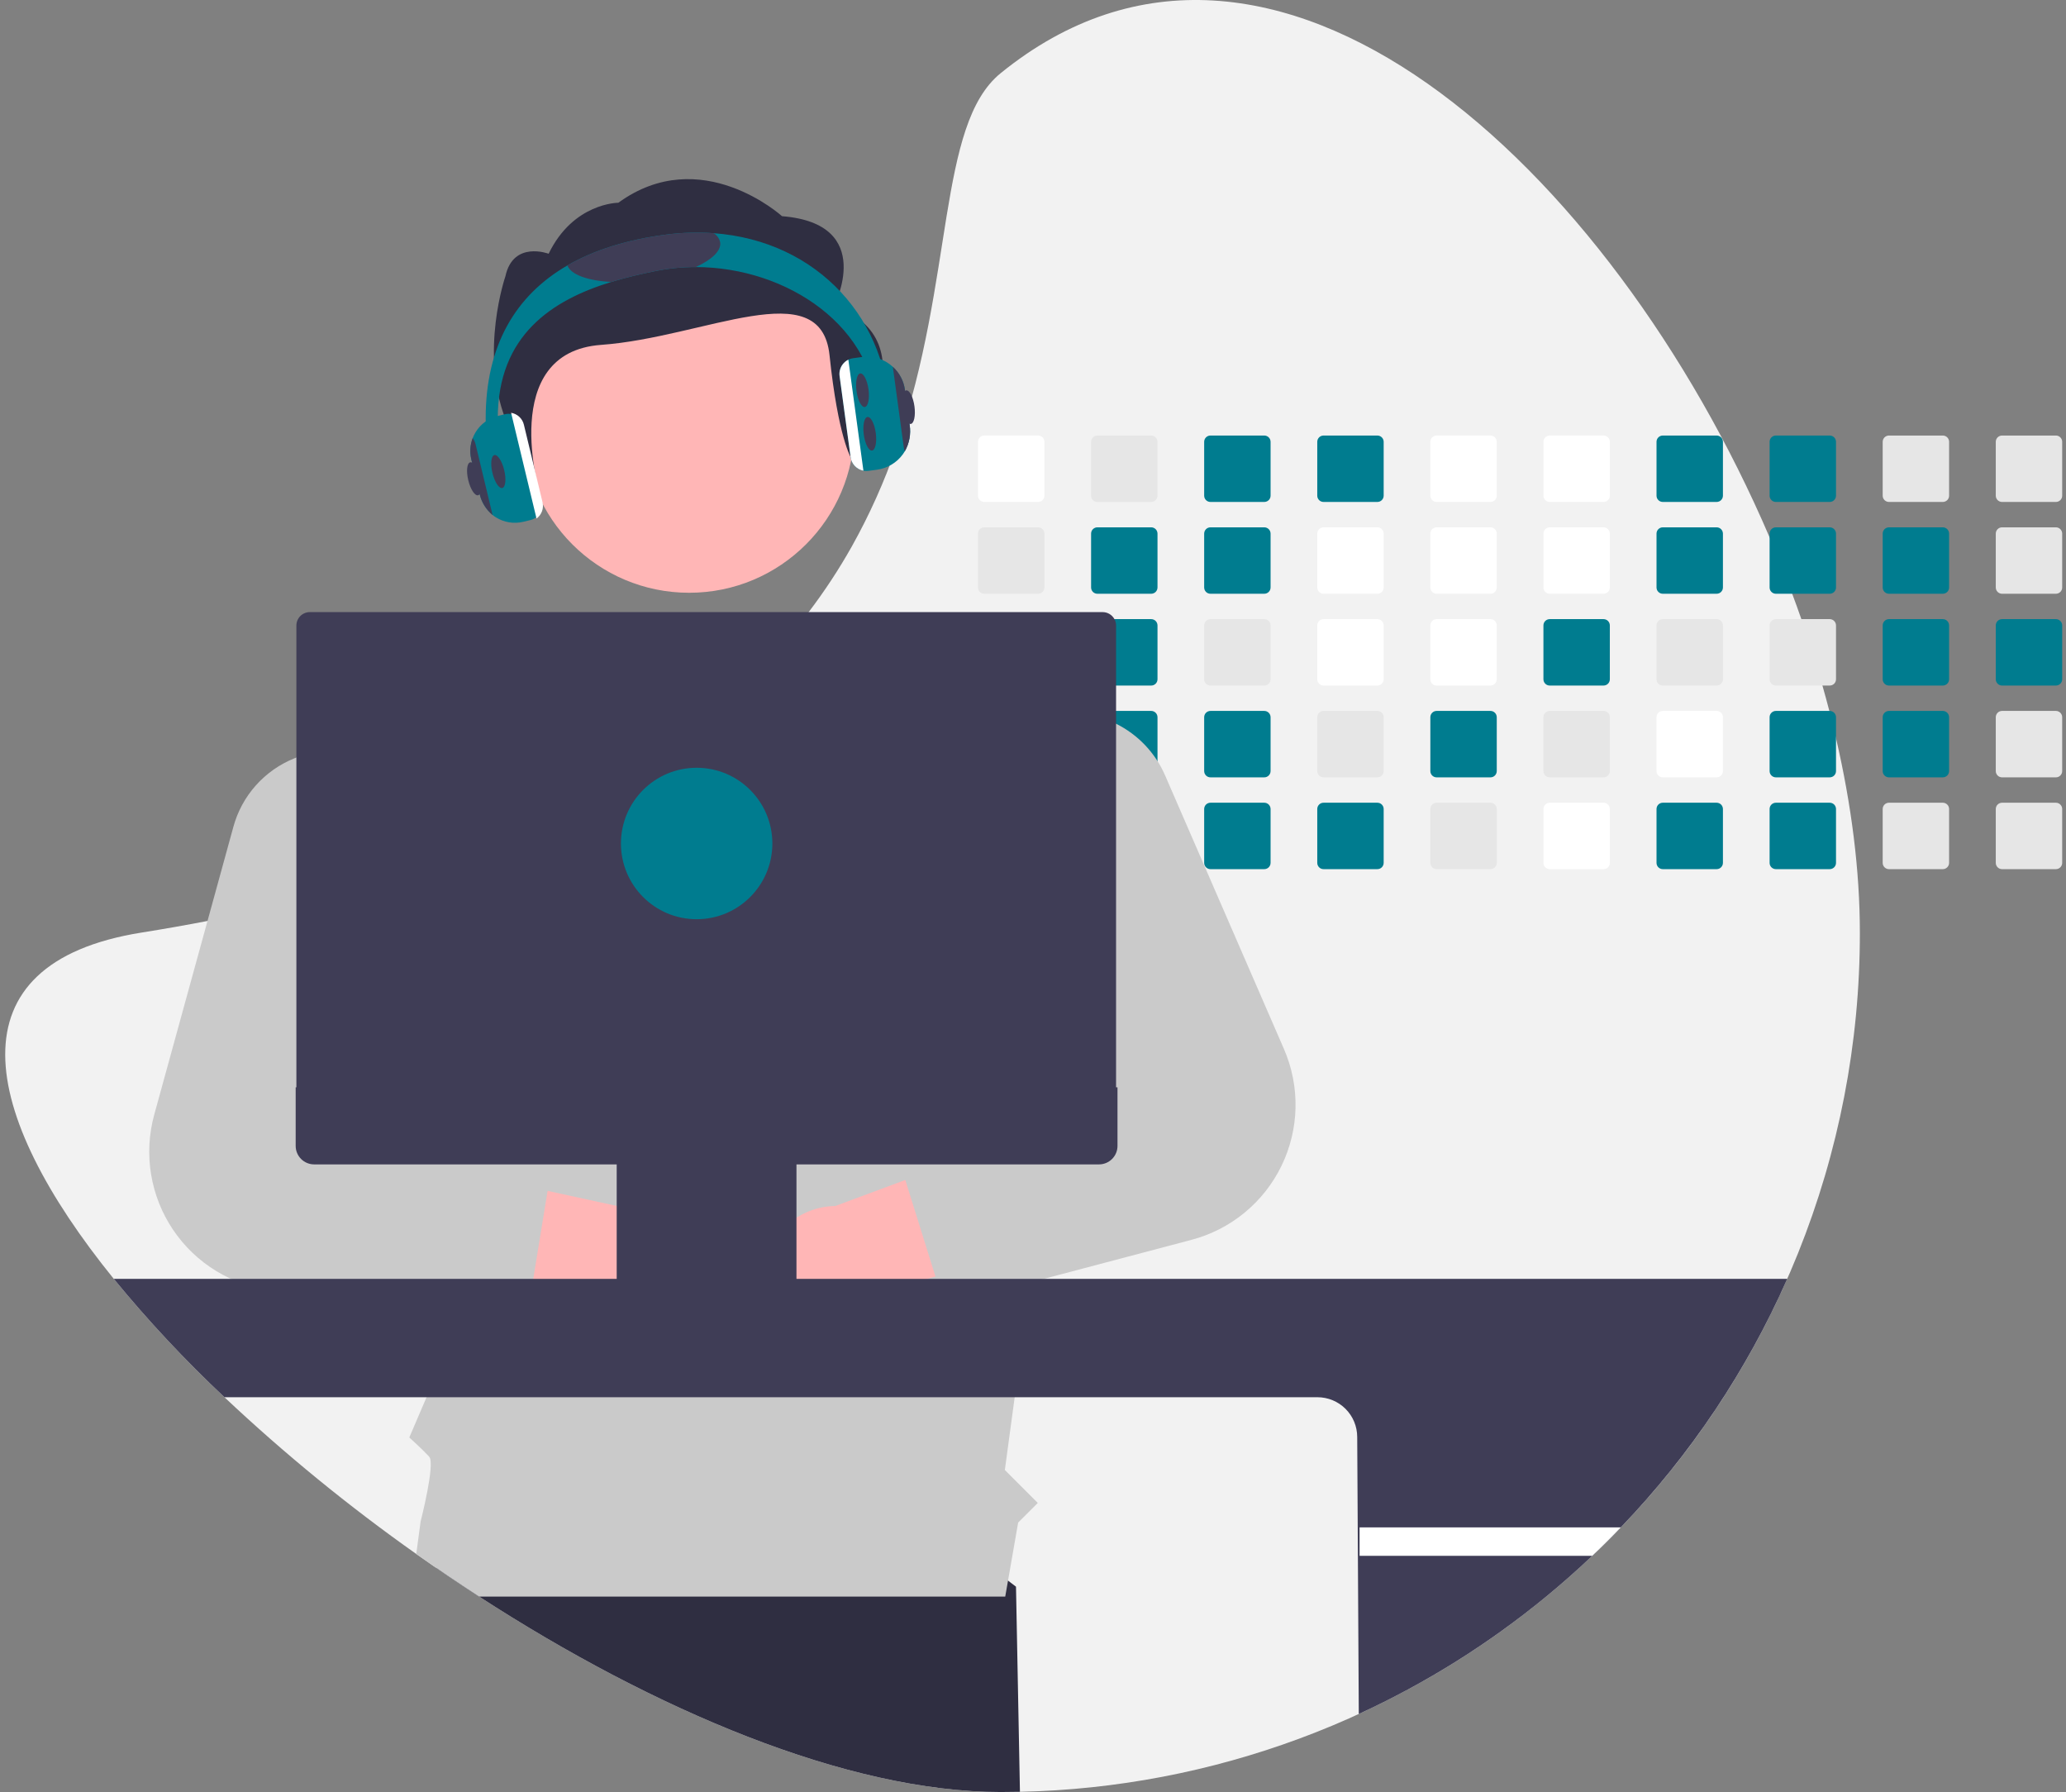 <svg width="369" height="320" viewBox="0 0 369 320" fill="none" xmlns="http://www.w3.org/2000/svg">
<rect x="0" y="0" width="369" height="320" fill="#808080" stroke="none"/>
<g clip-path="url(#clip0_10500_19111)">
<path d="M332.182 166.533C332.23 206.13 316.925 244.203 289.484 272.749C287.83 274.481 286.131 276.172 284.387 277.82C281.731 280.347 278.985 282.776 276.15 285.107C249.629 306.957 216.521 319.235 182.167 319.961C181.022 319.987 179.873 320 178.72 320C151.321 320 116.86  305.366 85.587 285.107C83 283.431 80.436 281.716 77.894 279.963C76.707 279.151 75.524 278.327 74.348 277.492C62.286 268.975 50.838 259.622 40.086 249.502C33.046 242.895 26.445 235.837 20.324 228.371C-3.705 198.731 -9.005 172.023 25.253 166.533C29.309 165.885 33.245 165.193 37.062 164.455C42.591 163.393 47.883 162.245 52.936 161.013C59.744 159.358 66.14 157.564 72.124 155.631C74.136 154.983 76.103 154.322 78.024 153.648C106.42 143.674 125.426 130.668 138.363 116.557C140.557 114.168 142.58 111.751 144.432 109.304C147.265 105.581 149.838 101.667 152.133 97.59C155.301 91.925 157.963 85.992 160.085 79.858L160.202 79.522C170.495 49.829 167.364 22.288 178.72 13.071C227.262 -26.336 287.696 29.783 316.062 95.961C317.492 99.296 318.836 102.651 320.096 106.026C320.662 107.533 321.208 109.044 321.733 110.557C323.116 114.501 324.37 118.454 325.496 122.418C325.928 123.93 326.339 125.44 326.731 126.949C327.15 128.578 327.552 130.202 327.923 131.826C330.683 143.718 332.182 155.445 332.182 166.533Z" fill="#F2F2F2"/>
<path d="M182.167 319.961C181.022 319.987 179.873 320 178.72 320C151.321 320 116.861 305.366 85.588 285.107C83 283.431 80.436 281.716 77.894 279.963L80.123 266.4L147.598 257.441L181.463 283.336L182.167 319.961Z" fill="#2F2E41"/>
<path d="M185.415 77.772H175.8C175.502 77.772 175.216 77.891 175.006 78.101C174.795 78.312 174.677 78.597 174.677 78.895V88.515C174.677 88.662 174.706 88.808 174.763 88.944C174.819 89.079 174.902 89.203 175.006 89.307C175.111 89.411 175.234 89.493 175.37 89.549C175.507 89.605 175.653 89.634 175.8 89.633H185.415C185.712 89.633 185.997 89.516 186.208 89.306C186.418 89.096 186.537 88.812 186.538 88.515V78.895C186.537 78.597 186.419 78.312 186.208 78.102C185.998 77.891 185.712 77.773 185.415 77.772Z" fill="white"/>
<path d="M185.415 94.165H175.8C175.502 94.165 175.216 94.283 175.006 94.494C174.795 94.704 174.677 94.99 174.677 95.288V104.907C174.677 105.054 174.706 105.2 174.763 105.336C174.819 105.472 174.902 105.595 175.006 105.699C175.111 105.803 175.234 105.886 175.37 105.942C175.507 105.998 175.653 106.026 175.8 106.026H185.415C185.712 106.026 185.997 105.908 186.208 105.699C186.418 105.489 186.537 105.204 186.538 104.907V95.288C186.537 94.99 186.419 94.705 186.208 94.494C185.998 94.284 185.712 94.165 185.415 94.165Z" fill="#E6E6E6"/>
<path d="M185.415 110.557H175.8C175.502 110.557 175.216 110.675 175.006 110.886C174.795 111.097 174.677 111.382 174.677 111.68V121.295C174.676 121.443 174.705 121.589 174.762 121.725C174.818 121.862 174.901 121.986 175.005 122.09C175.109 122.194 175.233 122.277 175.37 122.333C175.506 122.39 175.652 122.419 175.8 122.418H185.415C185.713 122.418 185.998 122.3 186.209 122.089C186.42 121.879 186.538 121.593 186.538 121.295V111.68C186.537 111.382 186.419 111.097 186.208 110.887C185.998 110.676 185.713 110.558 185.415 110.557Z" fill="#E6E6E6"/>
<path d="M186.521 127.874C186.473 127.615 186.336 127.381 186.134 127.213C185.932 127.044 185.678 126.951 185.415 126.949H175.8C175.502 126.95 175.216 127.068 175.006 127.279C174.795 127.489 174.677 127.775 174.677 128.073V137.688C174.676 137.835 174.705 137.981 174.762 138.118C174.818 138.254 174.901 138.378 175.005 138.482C175.109 138.587 175.233 138.67 175.37 138.726C175.506 138.782 175.652 138.811 175.8 138.811H185.415C185.713 138.811 185.998 138.692 186.209 138.482C186.42 138.271 186.538 137.985 186.538 137.688V128.073C186.539 128.006 186.533 127.939 186.521 127.874Z" fill="#E6E6E6"/>
<path d="M185.851 143.428C185.713 143.371 185.565 143.342 185.415 143.342H175.8C175.652 143.342 175.506 143.37 175.37 143.427C175.233 143.483 175.109 143.566 175.005 143.67C174.901 143.775 174.818 143.898 174.762 144.035C174.705 144.171 174.676 144.317 174.677 144.465V154.08C174.676 154.228 174.705 154.374 174.761 154.511C174.817 154.647 174.9 154.771 175.004 154.876C175.109 154.98 175.233 155.063 175.369 155.119C175.506 155.175 175.652 155.204 175.8 155.203H185.415C185.713 155.203 185.998 155.085 186.209 154.874C186.42 154.663 186.538 154.378 186.538 154.08V144.465C186.537 144.244 186.472 144.028 186.35 143.844C186.228 143.659 186.055 143.515 185.851 143.428Z" fill="#E6E6E6"/>
<path d="M205.613 77.772H195.998C195.7 77.772 195.415 77.891 195.204 78.101C194.994 78.312 194.875 78.597 194.875 78.895V88.515C194.875 88.662 194.904 88.808 194.961 88.944C195.017 89.079 195.1 89.203 195.204 89.307C195.309 89.411 195.433 89.493 195.569 89.549C195.705 89.605 195.851 89.634 195.998 89.633H205.613C205.91 89.633 206.195 89.516 206.406 89.306C206.616 89.096 206.735 88.812 206.736 88.515V78.895C206.735 78.597 206.617 78.312 206.406 78.102C206.196 77.891 205.911 77.773 205.613 77.772Z" fill="#E6E6E6"/>
<path d="M205.613 94.165H195.998C195.7 94.165 195.415 94.283 195.204 94.494C194.993 94.704 194.875 94.99 194.875 95.288V104.907C194.875 105.054 194.904 105.2 194.961 105.336C195.017 105.472 195.1 105.595 195.204 105.699C195.309 105.803 195.433 105.886 195.569 105.942C195.705 105.998 195.851 106.026 195.998 106.026H205.613C205.91 106.026 206.195 105.908 206.406 105.699C206.616 105.489 206.735 105.204 206.736 104.907V95.288C206.735 94.99 206.617 94.705 206.406 94.494C206.196 94.284 205.911 94.165 205.613 94.165Z" fill="#007C8F"/>
<path d="M205.613 110.557H195.998C195.7 110.557 195.415 110.675 195.204 110.886C194.993 111.097 194.875 111.382 194.875 111.68V121.295C194.875 121.443 194.904 121.589 194.96 121.725C195.016 121.862 195.099 121.986 195.203 122.09C195.308 122.194 195.432 122.277 195.568 122.333C195.704 122.39 195.85 122.419 195.998 122.418H205.613C205.911 122.418 206.197 122.3 206.407 122.089C206.618 121.879 206.736 121.593 206.736 121.295V111.68C206.735 111.382 206.617 111.097 206.406 110.887C206.196 110.676 205.911 110.558 205.613 110.557Z" fill="#007C8F"/>
<path d="M205.613 126.949H195.998C195.763 126.95 195.533 127.024 195.342 127.162C195.152 127.3 195.009 127.495 194.935 127.718C194.895 127.832 194.875 127.952 194.875 128.072V137.688C194.875 137.835 194.904 137.981 194.96 138.118C195.016 138.254 195.099 138.378 195.203 138.482C195.308 138.587 195.431 138.669 195.568 138.726C195.704 138.782 195.85 138.811 195.998 138.811H205.613C205.911 138.811 206.197 138.692 206.407 138.482C206.618 138.271 206.736 137.985 206.736 137.688V128.072C206.735 127.775 206.617 127.49 206.406 127.279C206.196 127.069 205.911 126.95 205.613 126.949Z" fill="#007C8F"/>
<path d="M205.613 143.342H195.998C195.85 143.342 195.704 143.37 195.568 143.427C195.432 143.483 195.308 143.566 195.203 143.67C195.099 143.775 195.016 143.898 194.96 144.035C194.904 144.171 194.875 144.317 194.875 144.465V154.08C194.875 154.228 194.904 154.374 194.96 154.51C195.016 154.647 195.099 154.771 195.203 154.875C195.308 154.979 195.432 155.062 195.568 155.118C195.704 155.175 195.85 155.203 195.998 155.203H205.613C205.911 155.203 206.197 155.085 206.407 154.874C206.618 154.663 206.736 154.378 206.736 154.08V144.465C206.736 144.167 206.618 143.882 206.407 143.671C206.197 143.46 205.911 143.342 205.613 143.342Z" fill="#E6E6E6"/>
<path d="M225.81 77.772H216.195C215.897 77.772 215.612 77.891 215.401 78.101C215.191 78.312 215.072 78.597 215.072 78.895V88.515C215.072 88.662 215.102 88.808 215.158 88.944C215.215 89.079 215.297 89.203 215.402 89.307C215.506 89.411 215.63 89.493 215.766 89.549C215.902 89.605 216.048 89.634 216.195 89.633H225.81C226.108 89.633 226.393 89.516 226.603 89.306C226.814 89.096 226.933 88.812 226.934 88.515V78.895C226.933 78.597 226.814 78.312 226.604 78.102C226.393 77.891 226.108 77.773 225.81 77.772Z" fill="#007C8F"/>
<path d="M225.81 94.165H216.195C215.897 94.165 215.612 94.283 215.401 94.494C215.191 94.704 215.072 94.99 215.072 95.288V104.907C215.072 105.054 215.102 105.2 215.158 105.336C215.215 105.472 215.297 105.595 215.402 105.699C215.506 105.803 215.63 105.886 215.766 105.942C215.902 105.998 216.048 106.026 216.195 106.026H225.81C226.108 106.026 226.393 105.908 226.603 105.699C226.814 105.489 226.933 105.204 226.934 104.907V95.288C226.933 94.99 226.814 94.705 226.604 94.494C226.393 94.284 226.108 94.165 225.81 94.165Z" fill="#007C8F"/>
<path d="M225.81 110.557H216.195C215.897 110.557 215.612 110.675 215.401 110.886C215.191 111.097 215.072 111.382 215.072 111.68V121.295C215.072 121.443 215.101 121.589 215.157 121.725C215.213 121.862 215.296 121.986 215.401 122.09C215.505 122.194 215.629 122.277 215.765 122.333C215.902 122.39 216.048 122.419 216.195 122.418H225.81C226.108 122.418 226.394 122.3 226.604 122.089C226.815 121.879 226.933 121.593 226.934 121.295V111.68C226.933 111.382 226.814 111.097 226.604 110.887C226.393 110.676 226.108 110.558 225.81 110.557Z" fill="#E6E6E6"/>
<path d="M225.81 126.949H216.195C215.897 126.95 215.612 127.068 215.401 127.279C215.191 127.489 215.072 127.775 215.072 128.073V137.688C215.072 137.835 215.101 137.981 215.157 138.118C215.213 138.254 215.296 138.378 215.401 138.482C215.505 138.587 215.629 138.67 215.765 138.726C215.902 138.782 216.048 138.811 216.195 138.811H225.81C226.108 138.811 226.394 138.692 226.604 138.482C226.815 138.271 226.933 137.985 226.934 137.688V128.073C226.933 127.775 226.814 127.49 226.604 127.279C226.393 127.069 226.108 126.95 225.81 126.949Z" fill="#007C8F"/>
<path d="M225.81 143.342H216.195C216.048 143.342 215.902 143.37 215.765 143.427C215.629 143.483 215.505 143.566 215.401 143.67C215.296 143.775 215.213 143.898 215.157 144.035C215.101 144.171 215.072 144.317 215.072 144.465V154.08C215.072 154.228 215.101 154.374 215.157 154.51C215.213 154.647 215.296 154.771 215.401 154.875C215.505 154.979 215.629 155.062 215.765 155.118C215.902 155.175 216.048 155.203 216.195 155.203H225.81C226.108 155.203 226.394 155.085 226.604 154.874C226.815 154.663 226.933 154.378 226.934 154.08V144.465C226.933 144.167 226.815 143.882 226.604 143.671C226.394 143.46 226.108 143.342 225.81 143.342Z" fill="#007C8F"/>
<path d="M246.009 77.772H236.394C236.096 77.772 235.81 77.891 235.6 78.101C235.389 78.312 235.271 78.597 235.271 78.895V88.515C235.271 88.662 235.3 88.808 235.356 88.944C235.413 89.079 235.496 89.203 235.6 89.307C235.704 89.411 235.828 89.493 235.964 89.549C236.1 89.605 236.246 89.634 236.394 89.633H246.009C246.306 89.633 246.591 89.516 246.801 89.306C247.012 89.096 247.131 88.812 247.132 88.515V78.895C247.131 78.597 247.012 78.312 246.802 78.102C246.591 77.891 246.306 77.773 246.009 77.772Z" fill="#007C8F"/>
<path d="M246.009 94.165H236.394C236.096 94.165 235.81 94.283 235.6 94.494C235.389 94.704 235.271 94.99 235.271 95.288V104.907C235.271 105.054 235.3 105.2 235.356 105.336C235.413 105.472 235.496 105.595 235.6 105.699C235.704 105.803 235.828 105.886 235.964 105.942C236.1 105.998 236.246 106.026 236.394 106.026H246.009C246.306 106.026 246.591 105.908 246.801 105.699C247.012 105.489 247.131 105.204 247.132 104.907V95.288C247.131 94.99 247.012 94.705 246.802 94.494C246.591 94.284 246.306 94.165 246.009 94.165Z" fill="white"/>
<path d="M246.009 110.557H236.394C236.096 110.557 235.81 110.675 235.6 110.886C235.389 111.097 235.271 111.382 235.271 111.68V121.295C235.27 121.443 235.299 121.589 235.355 121.725C235.412 121.862 235.494 121.986 235.599 122.09C235.703 122.194 235.827 122.277 235.963 122.333C236.1 122.39 236.246 122.419 236.394 122.418H246.009C246.307 122.418 246.592 122.3 246.803 122.089C247.013 121.879 247.132 121.593 247.132 121.295V111.68C247.131 111.382 247.012 111.097 246.802 110.887C246.591 110.676 246.306 110.558 246.009 110.557Z" fill="white"/>
<path d="M246.009 126.949H236.394C236.096 126.95 235.81 127.068 235.6 127.279C235.389 127.489 235.271 127.775 235.271 128.073V137.688C235.27 137.835 235.299 137.981 235.355 138.118C235.412 138.254 235.494 138.378 235.599 138.482C235.703 138.587 235.827 138.67 235.963 138.726C236.1 138.782 236.246 138.811 236.394 138.811H246.009C246.307 138.811 246.592 138.692 246.803 138.482C247.013 138.271 247.132 137.985 247.132 137.688V128.073C247.131 127.775 247.012 127.49 246.802 127.279C246.591 127.069 246.306 126.95 246.009 126.949Z" fill="#E6E6E6"/>
<path d="M246.009 143.342H236.394C236.246 143.342 236.1 143.37 235.963 143.427C235.827 143.483 235.703 143.566 235.599 143.67C235.494 143.774 235.412 143.898 235.355 144.035C235.299 144.171 235.27 144.317 235.271 144.465V154.08C235.27 154.228 235.299 154.374 235.355 154.51C235.412 154.647 235.494 154.771 235.599 154.875C235.703 154.979 235.827 155.062 235.963 155.118C236.1 155.175 236.246 155.203 236.394 155.203H246.009C246.307 155.203 246.592 155.085 246.803 154.874C247.013 154.663 247.132 154.378 247.132 154.08V144.465C247.132 144.167 247.013 143.882 246.803 143.671C246.592 143.46 246.307 143.342 246.009 143.342Z" fill="#007C8F"/>
<path d="M266.207 77.772H256.588C256.29 77.773 256.006 77.892 255.796 78.102C255.586 78.313 255.469 78.598 255.469 78.895V88.515C255.469 88.811 255.587 89.096 255.797 89.306C256.006 89.515 256.291 89.633 256.588 89.633H266.207C266.504 89.633 266.789 89.516 267 89.306C267.21 89.096 267.329 88.812 267.33 88.515V78.895C267.329 78.597 267.211 78.312 267 78.102C266.79 77.891 266.505 77.773 266.207 77.772Z" fill="white"/>
<path d="M266.207 94.165H256.588C256.29 94.166 256.006 94.284 255.796 94.495C255.586 94.705 255.469 94.99 255.469 95.288V104.907C255.469 105.204 255.587 105.488 255.797 105.698C256.006 105.908 256.291 106.026 256.588 106.026H266.207C266.504 106.026 266.789 105.908 267 105.699C267.21 105.489 267.329 105.204 267.33 104.907V95.288C267.329 94.99 267.211 94.705 267 94.494C266.79 94.284 266.505 94.165 266.207 94.165Z" fill="white"/>
<path d="M266.207 110.557H256.588C256.29 110.558 256.006 110.677 255.796 110.887C255.586 111.098 255.469 111.383 255.469 111.68V121.295C255.468 121.442 255.497 121.588 255.553 121.724C255.609 121.861 255.691 121.984 255.795 122.089C255.899 122.193 256.023 122.276 256.159 122.332C256.295 122.389 256.44 122.418 256.588 122.418H266.207C266.505 122.418 266.79 122.3 267.001 122.089C267.212 121.879 267.33 121.593 267.33 121.295V111.68C267.329 111.382 267.211 111.097 267 110.887C266.79 110.676 266.505 110.558 266.207 110.557Z" fill="white"/>
<path d="M266.207 126.949H256.588C256.29 126.95 256.006 127.069 255.796 127.28C255.586 127.49 255.469 127.775 255.469 128.073V137.688C255.468 137.835 255.497 137.981 255.553 138.117C255.609 138.253 255.691 138.377 255.795 138.481C255.899 138.586 256.023 138.668 256.159 138.725C256.295 138.781 256.44 138.811 256.588 138.811H266.207C266.505 138.811 266.79 138.692 267.001 138.482C267.212 138.271 267.33 137.985 267.33 137.688V128.073C267.329 127.775 267.211 127.49 267 127.279C266.79 127.069 266.505 126.95 266.207 126.949Z" fill="#007C8F"/>
<path d="M266.207 143.342H256.588C256.44 143.342 256.295 143.371 256.159 143.428C256.023 143.484 255.899 143.567 255.795 143.671C255.691 143.776 255.609 143.899 255.553 144.036C255.497 144.172 255.468 144.318 255.469 144.465V154.08C255.468 154.227 255.497 154.373 255.553 154.509C255.609 154.646 255.691 154.769 255.795 154.874C255.899 154.978 256.023 155.061 256.159 155.117C256.295 155.174 256.44 155.203 256.588 155.203H266.207C266.505 155.203 266.79 155.085 267.001 154.874C267.212 154.663 267.33 154.378 267.33 154.08V144.465C267.33 144.167 267.212 143.882 267.001 143.671C266.79 143.46 266.505 143.342 266.207 143.342Z" fill="#E6E6E6"/>
<path d="M286.404 77.772H276.785C276.488 77.773 276.203 77.892 275.993 78.102C275.784 78.313 275.666 78.598 275.666 78.895V88.515C275.666 88.811 275.784 89.096 275.994 89.306C276.204 89.515 276.488 89.633 276.785 89.633H286.404C286.701 89.633 286.986 89.516 287.197 89.306C287.408 89.096 287.526 88.812 287.527 88.515V78.895C287.526 78.597 287.408 78.312 287.197 78.102C286.987 77.891 286.702 77.773 286.404 77.772Z" fill="white"/>
<path d="M286.404 94.165H276.785C276.488 94.166 276.203 94.284 275.993 94.495C275.784 94.705 275.666 94.99 275.666 95.288V104.907C275.666 105.204 275.784 105.488 275.994 105.698C276.204 105.908 276.488 106.026 276.785 106.026H286.404C286.701 106.026 286.986 105.908 287.197 105.699C287.408 105.489 287.526 105.204 287.527 104.907V95.288C287.526 94.99 287.408 94.705 287.197 94.494C286.987 94.284 286.702 94.165 286.404 94.165Z" fill="white"/>
<path d="M286.404 110.557H276.785C276.488 110.558 276.203 110.677 275.993 110.887C275.784 111.098 275.666 111.383 275.666 111.68V121.295C275.666 121.442 275.694 121.588 275.75 121.724C275.806 121.861 275.889 121.984 275.993 122.089C276.096 122.193 276.22 122.276 276.356 122.332C276.492 122.389 276.638 122.418 276.785 122.418H286.404C286.702 122.418 286.988 122.3 287.198 122.089C287.409 121.879 287.527 121.593 287.527 121.295V111.68C287.526 111.382 287.408 111.097 287.197 110.887C286.987 110.676 286.702 110.558 286.404 110.557Z" fill="#007C8F"/>
<path d="M286.404 126.949H276.785C276.488 126.95 276.203 127.069 275.993 127.28C275.784 127.49 275.666 127.775 275.666 128.073V137.688C275.666 137.835 275.694 137.981 275.75 138.117C275.806 138.253 275.889 138.377 275.993 138.481C276.096 138.586 276.22 138.668 276.356 138.725C276.492 138.781 276.638 138.811 276.785 138.811H286.404C286.702 138.811 286.988 138.692 287.198 138.482C287.409 138.271 287.527 137.985 287.527 137.688V128.073C287.526 127.775 287.408 127.49 287.197 127.279C286.987 127.069 286.702 126.95 286.404 126.949Z" fill="#E6E6E6"/>
<path d="M286.404 143.342H276.785C276.638 143.342 276.492 143.371 276.356 143.428C276.22 143.484 276.096 143.567 275.993 143.671C275.889 143.776 275.806 143.899 275.75 144.036C275.694 144.172 275.666 144.318 275.666 144.465V154.08C275.666 154.227 275.694 154.373 275.75 154.509C275.806 154.646 275.889 154.769 275.993 154.874C276.096 154.978 276.22 155.061 276.356 155.117C276.492 155.174 276.638 155.203 276.785 155.203H286.404C286.702 155.203 286.988 155.085 287.198 154.874C287.409 154.663 287.527 154.378 287.527 154.08V144.465C287.527 144.167 287.409 143.882 287.198 143.671C286.988 143.46 286.702 143.342 286.404 143.342Z" fill="white"/>
<path d="M306.602 77.772H296.983C296.686 77.773 296.401 77.892 296.192 78.102C295.982 78.313 295.864 78.598 295.864 78.895V88.515C295.864 88.811 295.982 89.096 296.192 89.306C296.402 89.515 296.686 89.633 296.983 89.633H306.602C306.9 89.633 307.185 89.516 307.395 89.306C307.606 89.096 307.725 88.812 307.726 88.515V78.895C307.725 78.597 307.606 78.312 307.396 78.102C307.185 77.891 306.9 77.773 306.602 77.772Z" fill="#007C8F"/>
<path d="M306.602 94.165H296.983C296.686 94.166 296.401 94.284 296.192 94.495C295.982 94.705 295.864 94.99 295.864 95.288V104.907C295.864 105.204 295.982 105.488 296.192 105.698C296.402 105.908 296.686 106.026 296.983 106.026H306.602C306.9 106.026 307.185 105.908 307.395 105.699C307.606 105.489 307.725 105.204 307.726 104.907V95.288C307.725 94.99 307.606 94.705 307.396 94.494C307.185 94.284 306.9 94.165 306.602 94.165Z" fill="#007C8F"/>
<path d="M306.602 110.557H296.983C296.686 110.558 296.401 110.677 296.192 110.887C295.982 111.098 295.864 111.383 295.864 111.68V121.295C295.864 121.442 295.892 121.588 295.948 121.724C296.005 121.861 296.087 121.984 296.191 122.089C296.295 122.193 296.418 122.276 296.554 122.332C296.69 122.389 296.836 122.418 296.983 122.418H306.602C306.9 122.418 307.186 122.3 307.396 122.089C307.607 121.879 307.725 121.593 307.726 121.295V111.68C307.725 111.382 307.606 111.097 307.396 110.887C307.185 110.676 306.9 110.558 306.602 110.557Z" fill="#E6E6E6"/>
<path d="M306.602 126.949H296.983C296.686 126.95 296.401 127.069 296.192 127.28C295.982 127.49 295.864 127.775 295.864 128.073V137.688C295.864 137.835 295.892 137.981 295.948 138.117C296.005 138.253 296.087 138.377 296.191 138.481C296.295 138.586 296.418 138.668 296.554 138.725C296.69 138.781 296.836 138.811 296.983 138.811H306.602C306.9 138.811 307.186 138.692 307.396 138.482C307.607 138.271 307.725 137.985 307.726 137.688V128.073C307.725 127.775 307.606 127.49 307.396 127.279C307.185 127.069 306.9 126.95 306.602 126.949Z" fill="white"/>
<path d="M306.602 143.342H296.983C296.836 143.342 296.69 143.371 296.554 143.428C296.418 143.484 296.295 143.567 296.191 143.671C296.087 143.776 296.005 143.899 295.948 144.036C295.892 144.172 295.864 144.318 295.864 144.465V154.08C295.864 154.227 295.892 154.373 295.948 154.509C296.005 154.646 296.087 154.769 296.191 154.874C296.295 154.978 296.418 155.061 296.554 155.117C296.69 155.174 296.836 155.203 296.983 155.203H306.602C306.9 155.203 307.186 155.085 307.396 154.874C307.607 154.663 307.725 154.378 307.726 154.08V144.465C307.725 144.167 307.607 143.882 307.396 143.671C307.186 143.46 306.9 143.342 306.602 143.342Z" fill="#007C8F"/>
<path d="M326.8 77.772H317.18C316.883 77.773 316.599 77.892 316.389 78.102C316.179 78.313 316.061 78.598 316.062 78.895V88.515C316.062 88.811 316.179 89.096 316.389 89.306C316.599 89.515 316.884 89.633 317.18 89.633H326.8C327.097 89.633 327.382 89.516 327.592 89.306C327.803 89.096 327.922 88.812 327.923 88.515V78.895C327.922 78.597 327.803 78.312 327.593 78.102C327.382 77.891 327.097 77.773 326.8 77.772Z" fill="#007C8F"/>
<path d="M326.8 94.165H317.18C316.883 94.166 316.599 94.284 316.389 94.495C316.179 94.705 316.061 94.99 316.062 95.288V104.907C316.062 105.204 316.179 105.488 316.389 105.698C316.599 105.908 316.884 106.026 317.18 106.026H326.8C327.097 106.026 327.382 105.908 327.592 105.699C327.803 105.489 327.922 105.204 327.923 104.907V95.288C327.922 94.99 327.803 94.705 327.593 94.494C327.382 94.284 327.097 94.165 326.8 94.165Z" fill="#007C8F"/>
<path d="M326.8 110.557H317.18C316.883 110.558 316.599 110.677 316.389 110.887C316.179 111.098 316.061 111.383 316.062 111.68V121.295C316.061 121.442 316.09 121.588 316.146 121.724C316.202 121.861 316.284 121.984 316.388 122.089C316.492 122.193 316.615 122.276 316.751 122.332C316.887 122.389 317.033 122.418 317.18 122.418H326.8C327.098 122.418 327.383 122.3 327.594 122.089C327.804 121.879 327.923 121.593 327.923 121.295V111.68C327.922 111.382 327.803 111.097 327.593 110.887C327.383 110.676 327.097 110.558 326.8 110.557Z" fill="#E6E6E6"/>
<path d="M326.8 126.949H317.18C316.883 126.95 316.599 127.069 316.389 127.28C316.179 127.49 316.061 127.775 316.062 128.073V137.688C316.061 137.835 316.09 137.981 316.146 138.117C316.202 138.253 316.284 138.377 316.388 138.481C316.492 138.586 316.615 138.668 316.751 138.725C316.887 138.781 317.033 138.811 317.18 138.811H326.8C327.098 138.811 327.383 138.692 327.594 138.482C327.804 138.271 327.923 137.985 327.923 137.688V128.073C327.922 127.775 327.803 127.49 327.593 127.279C327.382 127.069 327.097 126.95 326.8 126.949Z" fill="#007C8F"/>
<path d="M326.8 143.342H317.18C317.033 143.342 316.887 143.371 316.751 143.428C316.615 143.484 316.492 143.567 316.388 143.671C316.284 143.776 316.202 143.899 316.146 144.036C316.09 144.172 316.061 144.318 316.062 144.465V154.08C316.061 154.227 316.09 154.373 316.146 154.509C316.202 154.646 316.284 154.769 316.388 154.874C316.492 154.978 316.615 155.061 316.751 155.117C316.887 155.174 317.033 155.203 317.18 155.203H326.8C327.098 155.203 327.383 155.085 327.594 154.874C327.804 154.663 327.923 154.378 327.923 154.08V144.465C327.923 144.167 327.804 143.882 327.594 143.671C327.383 143.46 327.098 143.342 326.8 143.342Z" fill="#007C8F"/>
<path d="M346.998 77.772H337.378C337.081 77.773 336.797 77.892 336.587 78.102C336.377 78.313 336.26 78.598 336.26 78.895V88.515C336.26 88.811 336.378 89.096 336.587 89.306C336.797 89.515 337.082 89.633 337.378 89.633H346.998C347.295 89.633 347.58 89.516 347.791 89.306C348.001 89.096 348.12 88.812 348.121 88.515V78.895C348.12 78.597 348.002 78.312 347.791 78.102C347.581 77.891 347.296 77.773 346.998 77.772Z" fill="#E6E6E6"/>
<path d="M346.998 94.165H337.378C337.081 94.166 336.797 94.284 336.587 94.495C336.377 94.705 336.26 94.99 336.26 95.288V104.907C336.26 105.204 336.378 105.488 336.587 105.698C336.797 105.908 337.082 106.026 337.378 106.026H346.998C347.295 106.026 347.58 105.908 347.791 105.699C348.001 105.489 348.12 105.204 348.121 104.907V95.288C348.12 94.99 348.002 94.705 347.791 94.494C347.581 94.284 347.296 94.165 346.998 94.165Z" fill="#007C8F"/>
<path d="M346.998 110.557H337.379C337.081 110.558 336.797 110.677 336.587 110.887C336.377 111.098 336.26 111.383 336.26 111.68V121.295C336.259 121.442 336.288 121.588 336.344 121.724C336.4 121.861 336.482 121.984 336.586 122.089C336.69 122.193 336.814 122.276 336.95 122.332C337.086 122.389 337.231 122.418 337.379 122.418H346.998C347.296 122.418 347.581 122.3 347.792 122.089C348.003 121.879 348.121 121.593 348.121 121.295V111.68C348.12 111.382 348.002 111.097 347.791 110.887C347.581 110.676 347.296 110.558 346.998 110.557Z" fill="#007C8F"/>
<path d="M346.998 126.949H337.379C337.081 126.95 336.797 127.069 336.587 127.28C336.377 127.49 336.26 127.775 336.26 128.073V137.688C336.259 137.835 336.288 137.981 336.344 138.117C336.4 138.253 336.482 138.377 336.586 138.481C336.69 138.586 336.814 138.668 336.95 138.725C337.086 138.781 337.231 138.811 337.379 138.811H346.998C347.296 138.811 347.581 138.692 347.792 138.482C348.003 138.271 348.121 137.985 348.121 137.688V128.073C348.12 127.775 348.002 127.49 347.791 127.279C347.581 127.069 347.296 126.95 346.998 126.949Z" fill="#007C8F"/>
<path d="M346.998 143.342H337.379C337.231 143.342 337.086 143.371 336.95 143.428C336.814 143.484 336.69 143.567 336.586 143.671C336.482 143.776 336.4 143.899 336.344 144.036C336.288 144.172 336.259 144.318 336.26 144.465V154.08C336.259 154.227 336.288 154.373 336.344 154.509C336.4 154.646 336.482 154.769 336.586 154.874C336.69 154.978 336.814 155.061 336.95 155.117C337.086 155.174 337.231 155.203 337.379 155.203H346.998C347.296 155.203 347.581 155.085 347.792 154.874C348.003 154.663 348.121 154.378 348.121 154.08V144.465C348.121 144.167 348.003 143.882 347.792 143.671C347.581 143.46 347.296 143.342 346.998 143.342Z" fill="#E6E6E6"/>
<path d="M367.196 77.772H357.577C357.28 77.773 356.995 77.892 356.785 78.102C356.576 78.313 356.458 78.598 356.458 78.895V88.515C356.458 88.811 356.576 89.096 356.786 89.306C356.996 89.515 357.28 89.633 357.577 89.633H367.196C367.493 89.633 367.779 89.516 367.989 89.306C368.2 89.096 368.318 88.812 368.319 88.515V78.895C368.318 78.597 368.2 78.312 367.989 78.102C367.779 77.891 367.494 77.773 367.196 77.772Z" fill="#E6E6E6"/>
<path d="M367.196 94.165H357.577C357.28 94.166 356.995 94.284 356.785 94.495C356.576 94.705 356.458 94.99 356.458 95.288V104.907C356.458 105.204 356.576 105.488 356.786 105.698C356.996 105.908 357.28 106.026 357.577 106.026H367.196C367.493 106.026 367.779 105.908 367.989 105.699C368.2 105.489 368.318 105.204 368.319 104.907V95.288C368.318 94.99 368.2 94.705 367.989 94.494C367.779 94.284 367.494 94.165 367.196 94.165Z" fill="#E6E6E6"/>
<path d="M367.196 110.557H357.577C357.28 110.558 356.995 110.677 356.785 110.887C356.576 111.098 356.458 111.383 356.458 111.68V121.295C356.458 121.442 356.486 121.588 356.542 121.724C356.598 121.861 356.681 121.984 356.785 122.089C356.888 122.193 357.012 122.276 357.148 122.332C357.284 122.389 357.43 122.418 357.577 122.418H367.196C367.494 122.418 367.78 122.3 367.99 122.089C368.201 121.879 368.319 121.593 368.319 121.295V111.68C368.319 111.382 368.2 111.097 367.989 110.887C367.779 110.676 367.494 110.558 367.196 110.557Z" fill="#007C8F"/>
<path d="M367.196 126.949H357.577C357.28 126.95 356.995 127.069 356.785 127.28C356.576 127.49 356.458 127.775 356.458 128.073V137.688C356.458 137.835 356.486 137.981 356.542 138.117C356.598 138.253 356.681 138.377 356.785 138.481C356.888 138.586 357.012 138.668 357.148 138.725C357.284 138.781 357.43 138.811 357.577 138.811H367.196C367.494 138.811 367.78 138.692 367.99 138.482C368.201 138.271 368.319 137.985 368.319 137.688V128.073C368.318 127.775 368.2 127.49 367.989 127.279C367.779 127.069 367.494 126.95 367.196 126.949Z" fill="#E6E6E6"/>
<path d="M367.196 143.342H357.577C357.43 143.342 357.284 143.371 357.148 143.428C357.012 143.484 356.888 143.567 356.785 143.671C356.681 143.776 356.598 143.899 356.542 144.036C356.486 144.172 356.458 144.318 356.458 144.465V154.08C356.458 154.227 356.486 154.373 356.542 154.509C356.598 154.646 356.681 154.769 356.785 154.874C356.888 154.978 357.012 155.061 357.148 155.117C357.284 155.174 357.43 155.203 357.577 155.203H367.196C367.494 155.203 367.78 155.085 367.99 154.874C368.201 154.663 368.319 154.378 368.319 154.08V144.465C368.319 144.167 368.201 143.882 367.99 143.671C367.78 143.46 367.494 143.342 367.196 143.342Z" fill="#E6E6E6"/>
<path d="M146.107 285.108H145.839L146.068 285.078L146.107 285.108Z" fill="#2F2E41"/>
<path d="M123.092 105.851C139.39 105.851 152.603 92.638 152.603 76.339C152.603 60.041 139.39 46.828 123.092 46.828C106.793 46.828 93.58 60.041 93.58 76.339C93.58 92.638 106.793 105.851 123.092 105.851Z" fill="#FFB6B6"/>
<path d="M148.936 54.702C148.936 54.702 156.654 39.946 139.673 38.605C139.673 38.605 125.196 25.473 110.441 36.204C110.441 36.204 102.392 36.204 97.991 45.312C97.991 45.312 91.661 42.911 90.27 49.336C90.27 49.336 85.638 62.751 90.27 74.824C94.902 86.897 96.44 88.238 96.44 88.238C96.44 88.238 88.829 62.926 107.355 61.585C125.882 60.243 146.614 48.666 148.158 63.421C149.702 78.177 152.025 81.813 152.025 81.813C152.025 81.813 166.69 60.739 148.936 54.702Z" fill="#2F2E41"/>
<path d="M199.431 149.069L199.336 149.571L198.269 155.203L190.896 194.165L190.46 196.459L189.544 201.309L188.291 207.927L185.514 222.591L184.719 226.794L184.421 228.371L184.318 228.924L183.492 233.273L183.242 234.587L181.229 249.502L179.471 262.499L185.354 268.382L181.847 271.89L179.545 285.077L179.549 285.107H85.587C81.786 282.645 78.04 280.107 74.348 277.492L75.121 271.704C75.121 271.704 77.782 261.367 76.663 260.132C75.549 258.897 73.104 256.689 73.104 256.689L76.184 249.502L76.611 248.504L75.894 233.632L75.877 233.273L75.639 228.371L75.609 227.74L75.562 226.794L74.65 207.927L74.633 207.616L74.356 201.897L74.097 196.458L73.985 194.165L72.875 171.215L72.123 155.631L71.467 142.063L74.106 141.169L102.334 131.576L114.027 116.375L138.363 116.557L150.276 116.647L170.154 135.083L174.677 137.243L174.711 137.26L177.955 138.811L186.179 142.737L194.874 146.892L199.336 149.022L199.431 149.069Z" fill="#CACACA"/>
<path d="M117.172 240.833C115.388 241.524 113.475 241.815 111.567 241.687C109.659 241.559 107.802 241.013 106.127 240.089C104.453 239.166 103.001 237.886 101.875 236.341C100.748 234.795 99.974 233.021 99.607 231.145L53.579 224.614L69.58 206.515L110.835 215.491C114.03 215.083 117.262 215.862 119.921 217.678C122.579 219.495 124.479 222.224 125.26 225.348C126.041 228.471 125.649 231.773 124.158 234.627C122.668 237.481 120.182 239.689 117.172 240.833Z" fill="#FFB6B6"/>
<path d="M96.65 207.927C95.797 206.846 94.59 206.101 93.241 205.823L74.357 201.897L72.417 201.495C71.29 201.26 70.225 200.789 69.293 200.114C68.36 199.439 67.58 198.574 67.005 197.577C66.408 196.53 66.047 195.366 65.947 194.165C65.857 193.073 65.987 191.974 66.331 190.934L72.875 171.215L77.121 158.421C77.636 156.878 77.939 155.272 78.024 153.648C78.26 149.153 76.87 144.723 74.106 141.169C71.677 138.046 68.307 135.787 64.495 134.726C60.682 133.665 56.63 133.858 52.936 135.277C52.828 135.316 52.716 135.359 52.608 135.403C49.959 136.46 47.592 138.12 45.695 140.249C43.797 142.379 42.421 144.921 41.675 147.674L37.062 164.455L27.546 199.05C26.594 202.516 26.401 206.147 26.982 209.695C27.563 213.242 28.904 216.622 30.912 219.603C32.92 222.584 35.549 225.097 38.618 226.968C41.687 228.839 45.124 230.025 48.695 230.444L75.894 233.632L88.481 235.109C89.937 235.284 91.405 234.904 92.593 234.045C93.781 233.186 94.601 231.911 94.891 230.474C94.912 230.396 94.928 230.317 94.939 230.237L95.241 228.371L97.803 212.657L97.829 212.497C97.962 211.695 97.926 210.874 97.723 210.087C97.52 209.3 97.154 208.564 96.65 207.927Z" fill="#CACACA"/>
<path d="M146.49 241.337C148.353 241.769 150.288 241.788 152.159 241.392C154.03 240.996 155.792 240.194 157.319 239.043C158.847 237.893 160.104 236.421 161.001 234.732C161.898 233.043 162.414 231.178 162.513 229.268L207.16 216.312L188.767 200.65L149.189 215.354C145.97 215.401 142.879 216.628 140.503 218.801C138.128 220.975 136.632 223.944 136.299 227.147C135.966 230.349 136.82 233.563 138.698 236.178C140.577 238.794 143.349 240.629 146.49 241.337Z" fill="#FFB6B6"/>
<path d="M229.327 187.331L208.092 138.461C206.355 134.449 203.253 131.181 199.336 129.239C198.126 128.643 196.854 128.179 195.544 127.856C195.341 127.805 195.138 127.757 194.935 127.718C192.156 127.112 189.275 127.165 186.521 127.874C184.003 128.521 181.65 129.691 179.615 131.308C177.58 132.925 175.909 134.953 174.711 137.26C174.698 137.279 174.686 137.299 174.676 137.32C173.338 139.91 172.626 142.777 172.598 145.692C172.571 148.607 173.228 151.487 174.517 154.102L174.78 154.629L189.786 184.766C190.298 185.796 190.587 186.923 190.633 188.073C190.679 189.223 190.482 190.37 190.053 191.438C189.625 192.507 188.976 193.472 188.148 194.272C187.32 195.072 186.333 195.687 185.251 196.078L184.197 196.459L165.243 203.305C163.82 203.812 162.651 204.852 161.98 206.205C161.308 207.557 161.188 209.118 161.645 210.557L161.692 210.708L167.005 227.71C167.031 227.788 167.057 227.865 167.087 227.943C167.134 228.09 167.192 228.233 167.26 228.371C167.825 229.637 168.823 230.661 170.074 231.257C171.326 231.853 172.75 231.983 174.089 231.623L184.318 228.924L186.404 228.371L212.817 221.395C216.293 220.476 219.529 218.818 222.304 216.533C225.079 214.247 227.327 211.39 228.895 208.155C230.463 204.92 231.313 201.384 231.388 197.79C231.462 194.196 230.759 190.628 229.327 187.331Z" fill="#CACACA"/>
<path d="M20.324 228.371C26.445 235.837 33.046 242.895 40.086 249.502H235.313C237.194 249.505 238.997 250.254 240.327 251.584C241.657 252.914 242.404 254.718 242.406 256.599L242.687 306.07C254.697 300.552 265.944 293.506 276.15 285.107C278.983 282.779 281.729 280.35 284.387 277.82C286.128 276.17 287.827 274.48 289.484 272.749C301.909 259.806 311.97 244.786 319.211 228.371H20.324Z" fill="#3F3D56"/>
<path d="M289.485 272.749C287.83 274.481 286.131 276.172 284.388 277.82H242.83V272.749H289.485Z" fill="white"/>
<path d="M199.043 110.557C198.838 110.178 198.534 109.862 198.164 109.641C197.793 109.421 197.37 109.304 196.939 109.304H55.33C54.695 109.306 54.086 109.559 53.638 110.009C53.189 110.458 52.937 111.067 52.937 111.702V196.459H199.337V111.702C199.339 111.301 199.238 110.907 199.043 110.557Z" fill="#3F3D56"/>
<path d="M52.809 194.164V204.623C52.809 205.057 52.894 205.486 53.06 205.887C53.226 206.287 53.469 206.651 53.776 206.958C54.082 207.264 54.446 207.507 54.847 207.673C55.247 207.839 55.677 207.925 56.11 207.925H110.146V228.566H109.428C109.371 228.566 109.316 228.577 109.264 228.599C109.212 228.62 109.164 228.652 109.124 228.692C109.085 228.732 109.053 228.779 109.032 228.831C109.01 228.883 108.999 228.939 108.999 228.995V230.431C108.999 230.487 109.01 230.543 109.032 230.595C109.053 230.647 109.085 230.694 109.124 230.734C109.164 230.774 109.212 230.805 109.264 230.827C109.316 230.849 109.371 230.86 109.428 230.86H142.972C143.029 230.86 143.084 230.849 143.136 230.827C143.188 230.805 143.236 230.774 143.276 230.734C143.315 230.694 143.347 230.647 143.368 230.595C143.39 230.543 143.401 230.487 143.401 230.431V228.995C143.401 228.939 143.39 228.883 143.368 228.831C143.347 228.779 143.315 228.732 143.275 228.692C143.236 228.652 143.188 228.62 143.136 228.599C143.084 228.577 143.029 228.566 142.972 228.566H142.254V207.925H196.29C196.723 207.925 197.153 207.839 197.553 207.673C197.954 207.507 198.318 207.264 198.624 206.958C198.931 206.651 199.174 206.287 199.34 205.887C199.506 205.486 199.591 205.057 199.591 204.623V194.164H52.809Z" fill="#3F3D56"/>
<path d="M124.426 164.145C131.894 164.145 137.949 158.09 137.949 150.622C137.949 143.154 131.894 137.099 124.426 137.099C116.958 137.099 110.903 143.154 110.903 150.622C110.903 158.09 116.958 164.145 124.426 164.145Z" fill="#007C8F"/>
<path d="M158.88 74.727H156.721C156.721 58.399 140.562 47.7 124.26 47.691C121.889 47.684 119.523 47.914 117.197 48.378C114.58 48.901 111.863 49.527 109.193 50.343C98.667 53.57 88.905 59.807 88.905 74.727C88.903 77.624 89.271 80.51 90.002 83.314L87.911 83.858C87.136 80.876 86.744 77.808 86.745 74.727C86.745 61.691 92.097 52.736 101.341 47.398C106.2 44.59 112.131 42.78 118.925 41.899C121.753 41.523 124.611 41.436 127.456 41.64C146.203 42.987 158.88 57.362 158.88 74.727Z" fill="#007C8F"/>
<path d="M162.479 75.923L161.628 69.634C161.418 68.046 160.653 66.583 159.468 65.505C158.708 64.802 157.797 64.281 156.806 63.982C155.814 63.682 154.767 63.612 153.745 63.777L152.393 63.963C152.023 64.011 151.666 64.133 151.344 64.321C151.021 64.508 150.739 64.758 150.514 65.056C150.287 65.352 150.121 65.691 150.025 66.052C149.929 66.413 149.906 66.789 149.957 67.159L151.922 81.647C152.003 82.237 152.268 82.787 152.679 83.219C153.089 83.651 153.626 83.942 154.211 84.053C154.385 84.087 154.561 84.105 154.738 84.105C154.866 84.104 154.993 84.096 155.119 84.079L156.63 83.876C157.552 83.753 158.439 83.444 159.237 82.966C160.035 82.489 160.726 81.853 161.269 81.098C161.386 80.934 161.498 80.766 161.602 80.593C162.412 79.179 162.721 77.534 162.479 75.923Z" fill="#007C8F"/>
<path d="M151.52 64.226C151.124 64.419 150.779 64.703 150.514 65.055C150.287 65.352 150.121 65.691 150.025 66.052C149.929 66.413 149.906 66.789 149.957 67.159L151.922 81.647C152.003 82.237 152.268 82.787 152.679 83.219C153.089 83.651 153.626 83.942 154.211 84.053L151.52 64.226Z" fill="white"/>
<path d="M162.478 75.923L161.628 69.634C161.418 68.046 160.653 66.583 159.468 65.505L161.425 79.919C161.454 80.15 161.513 80.377 161.602 80.593C162.411 79.179 162.72 77.534 162.478 75.923Z" fill="#3F3D56"/>
<path d="M155.753 80.455C156.344 80.375 156.641 78.968 156.417 77.313C156.192 75.659 155.531 74.382 154.94 74.462C154.349 74.543 154.052 75.949 154.277 77.604C154.501 79.258 155.162 80.535 155.753 80.455Z" fill="#3F3D56"/>
<path d="M154.457 72.68C155.048 72.6 155.345 71.193 155.121 69.538C154.896 67.884 154.235 66.607 153.644 66.687C153.053 66.767 152.756 68.174 152.981 69.829C153.205 71.484 153.866 72.76 154.457 72.68Z" fill="#3F3D56"/>
<path d="M162.664 75.703C163.255 75.623 163.552 74.217 163.328 72.562C163.103 70.907 162.442 69.631 161.851 69.711C161.26 69.791 160.963 71.198 161.188 72.852C161.412 74.507 162.073 75.784 162.664 75.703Z" fill="#3F3D56"/>
<path d="M124.26 47.691C121.889 47.684 119.523 47.914 117.198 48.378C114.58 48.901 111.863 49.527 109.194 50.343C105.025 50.14 101.959 49.06 101.341 47.398C106.2 44.59 112.131 42.78 118.925 41.899C121.753 41.523 124.611 41.436 127.456 41.64C127.758 41.816 128.018 42.054 128.22 42.339C128.423 42.623 128.563 42.947 128.631 43.29C128.834 44.793 127.119 46.391 124.26 47.691Z" fill="#3F3D56"/>
<path d="M96.684 89.715L93.358 75.889C93.24 75.39 92.976 74.937 92.601 74.588C92.226 74.238 91.756 74.007 91.25 73.923C91.107 73.901 90.963 73.89 90.818 73.889C90.615 73.89 90.412 73.914 90.214 73.962L88.926 74.273C87.269 74.674 85.838 75.716 84.948 77.171C84.058 78.625 83.782 80.373 84.179 82.031L85.669 88.234C86.01 89.694 86.82 91.002 87.976 91.957C88.163 92.109 88.36 92.248 88.564 92.376C89.288 92.83 90.095 93.134 90.939 93.271C91.782 93.407 92.645 93.373 93.475 93.171L94.758 92.86C95.097 92.781 95.416 92.632 95.695 92.424C96.11 92.121 96.425 91.702 96.602 91.22C96.778 90.738 96.806 90.214 96.684 89.715Z" fill="#007C8F"/>
<path d="M89.712 87.143C90.292 87.003 90.445 85.574 90.054 83.951C89.664 82.327 88.877 81.124 88.297 81.263C87.717 81.403 87.564 82.832 87.954 84.456C88.345 86.079 89.132 87.282 89.712 87.143Z" fill="#3F3D56"/>
<path d="M85.392 88.439C85.972 88.299 86.126 86.87 85.735 85.246C85.344 83.623 84.558 82.42 83.978 82.559C83.398 82.699 83.245 84.128 83.635 85.752C84.026 87.375 84.813 88.578 85.392 88.439Z" fill="#3F3D56"/>
<path d="M96.896 89.664L93.57 75.837C93.441 75.297 93.155 74.808 92.748 74.43C92.342 74.052 91.833 73.802 91.285 73.712L95.825 92.597C96.273 92.268 96.614 91.814 96.805 91.292C96.996 90.77 97.027 90.204 96.896 89.664Z" fill="white"/>
<path d="M84.931 79.293C84.84 78.908 84.667 78.547 84.426 78.234C83.959 79.445 83.873 80.77 84.18 82.031L85.67 88.234C86.01 89.694 86.821 91.002 87.977 91.957L84.931 79.293Z" fill="#3F3D56"/>
</g>
<defs>
<clipPath id="clip0_10500_19111">
<rect width="368.244" height="320" fill="white" transform="translate(0.503)"/>
</clipPath>
</defs>
</svg>
